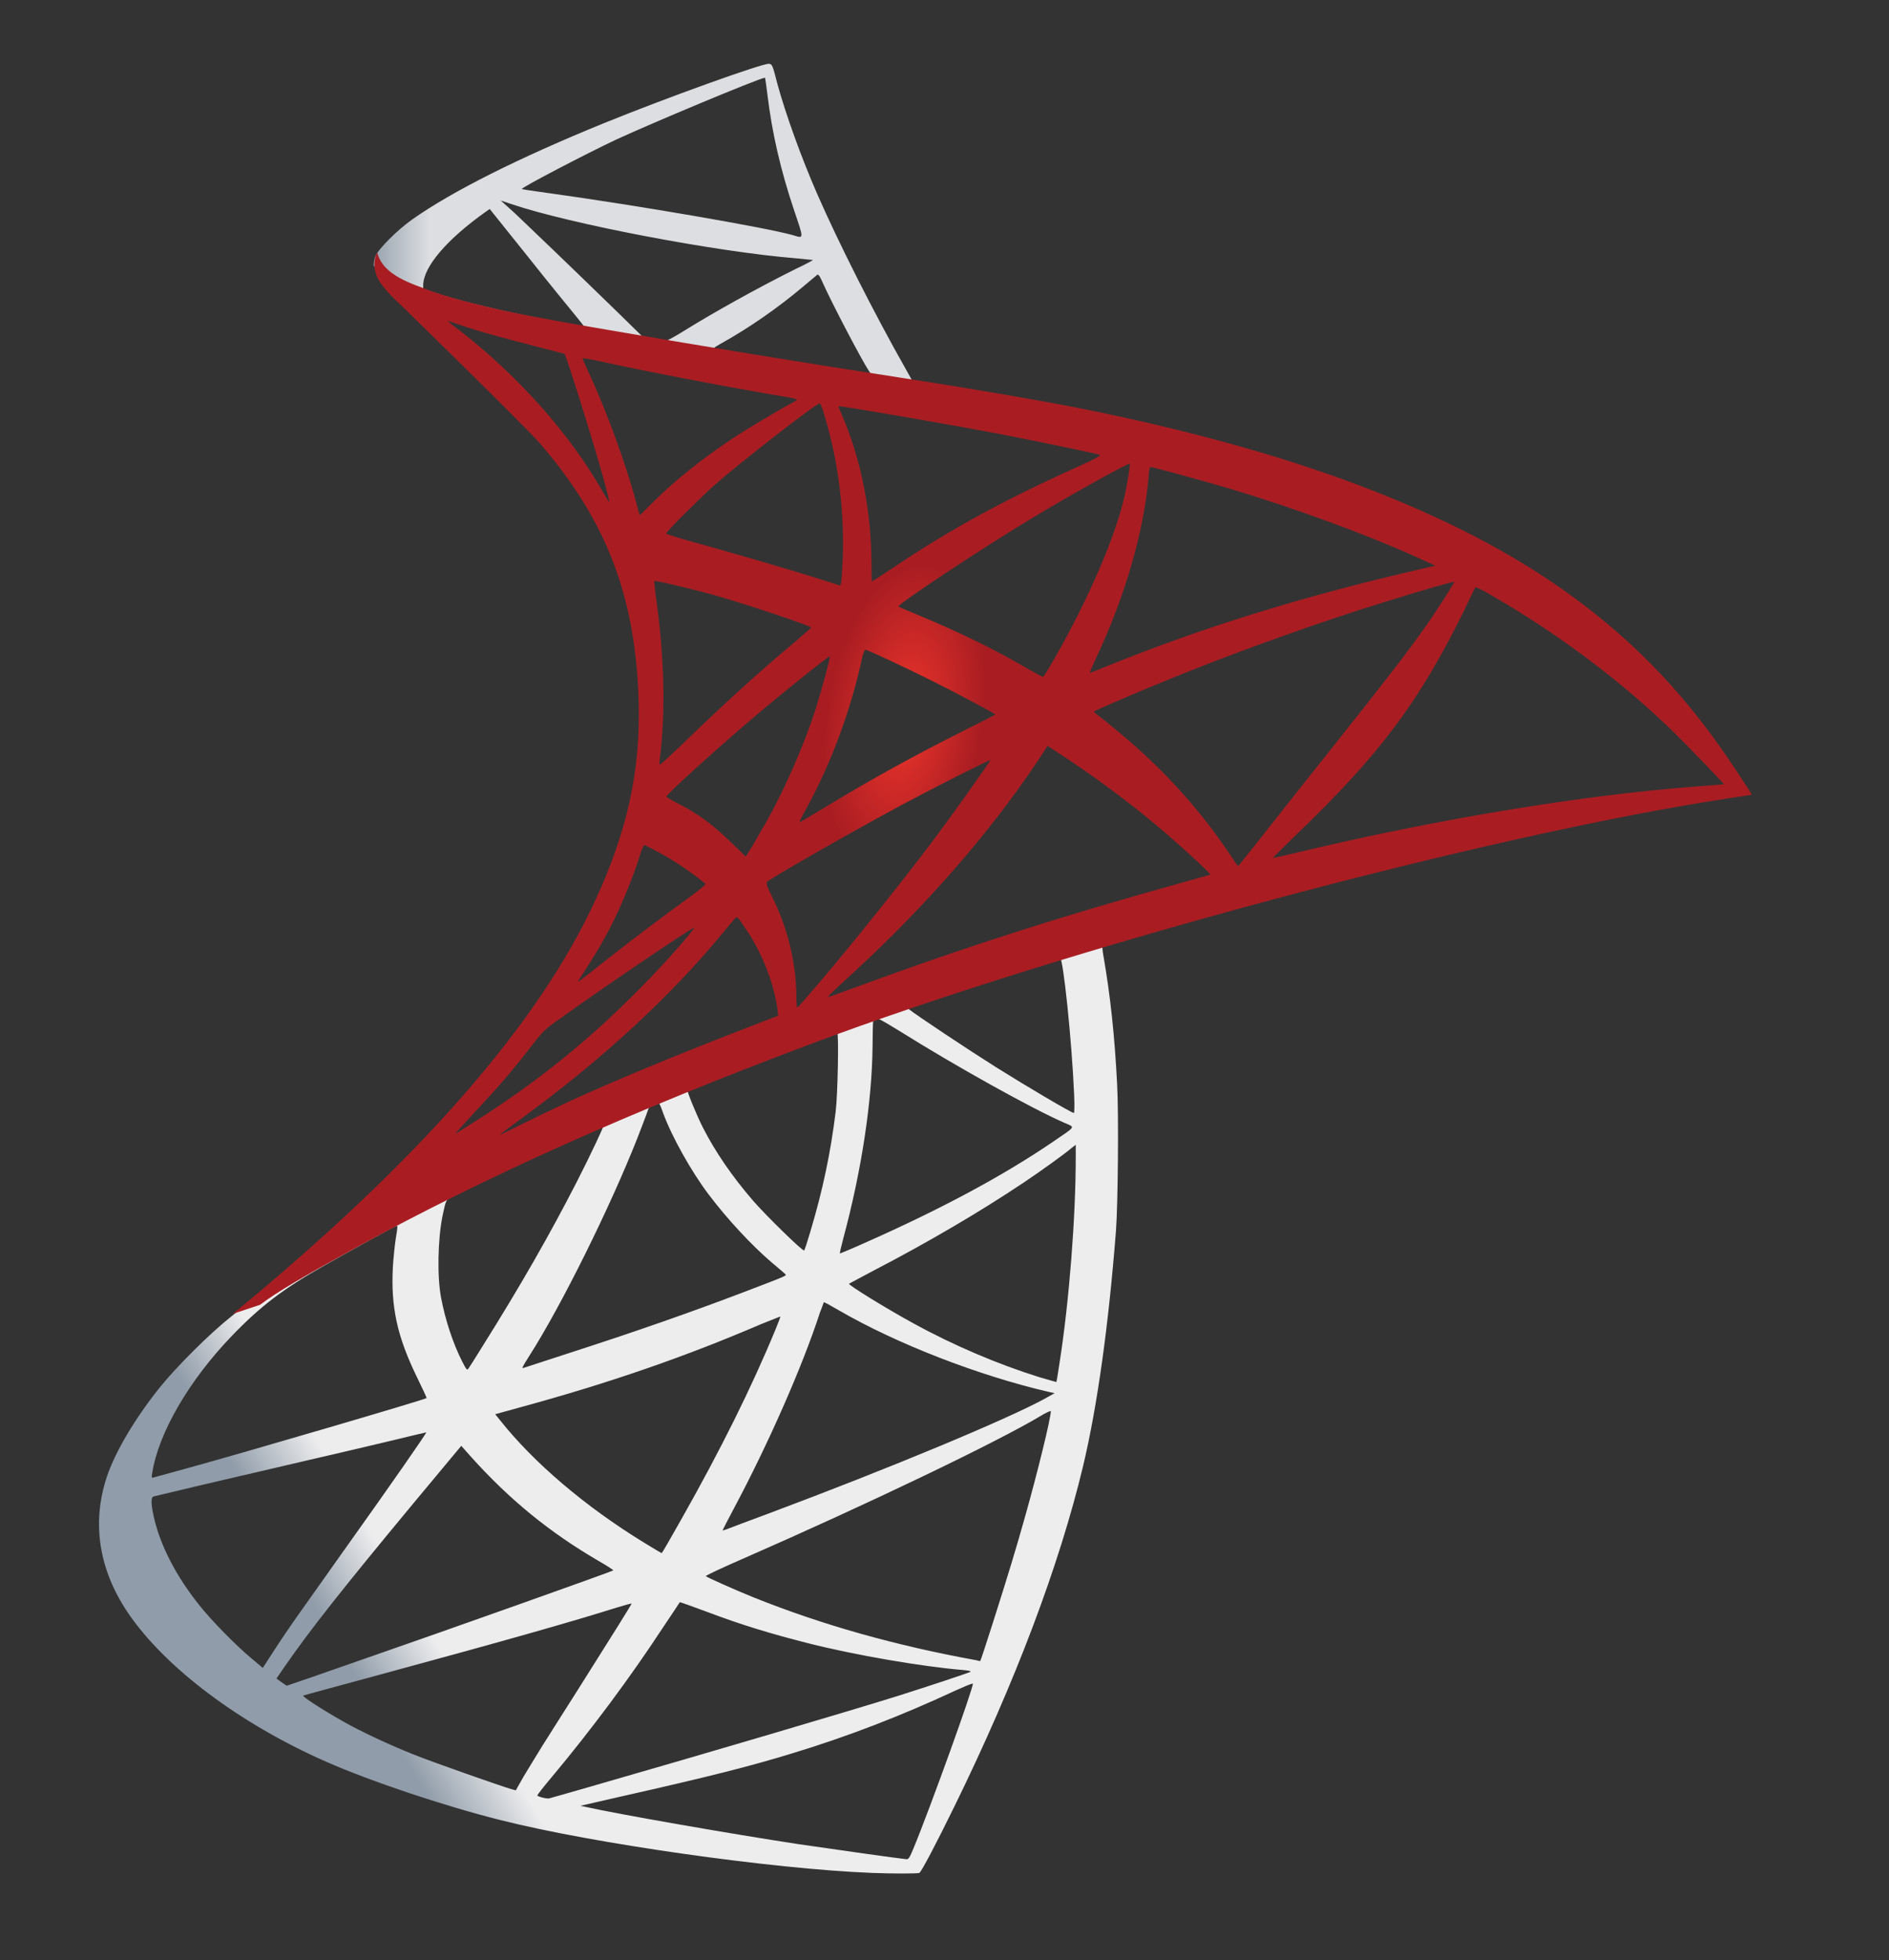 <svg xmlns="http://www.w3.org/2000/svg" viewBox="0 0 1439.4 1493.1"><rect x="0" y="0" width="1439.4" height="1493.1" fill="#333333" stroke="none"/><g transform="matrix(.569 0 0 .569 199.451 -82.735)"><linearGradient id="a" gradientUnits="userSpaceOnUse" x1="-29963.385" y1="-7387.56" x2="-29122.682" y2="-7884.318" gradientTransform="translate(3704.963 3291.088) scale(.119)"><stop offset="0" stop-color="#909ca9"/><stop offset="1" stop-color="#ededee"/></linearGradient><path d="M1179.6 1361.8l-485.2 158.4-422.1 186.3-118.1 31.2c-30.1 28.6-61.6 57.6-95.7 86.9-37.4 32.3-72.2 61.6-99 82.9-29.7 23.5-73.7 67.5-96.1 95.3-33.4 41.8-59.8 86.2-71.1 120.3-20.2 61.6-10.3 123.9 28.6 181.5 49.9 73.3 149.3 148.1 265.1 199.1 59 26 158.4 59.4 233.2 78.1 124.3 31.5 364.9 65.6 497.3 70.8 26.8 1.1 62.7 1.1 64.2 0 2.9-1.8 23.5-41.1 47.3-89.8 81.4-166.1 140.1-322 172-455.1 19.1-80.7 34.1-188.1 44-315.4 2.6-35.6 3.7-154.8 1.5-195.1-3.3-66-9.2-119.5-18.3-172-1.5-7.7-1.8-14.7-1.1-15 1.5-1.1 5.9-2.6 65.6-19.8l-12.1-28.6zm-110.8 64.9c4.4 0 16.1 112.6 19.1 183.7.7 15 .4 24.9-.4 24.9-2.9 0-62-34.8-104.1-61.2-36.7-23.1-106.3-69.3-117.3-78.1-3.7-2.6-3.3-2.9 26.8-13.2 50.9-17.3 171.9-56.1 175.9-56.1zm-247.1 81.4c3.3 0 11.7 4.8 31.9 17.2 75.5 47.3 178.2 104.5 222.2 123.6 13.6 5.9 15 3.7-16.1 24.9-66.7 45.5-150 90.2-251.9 135.3-18 8.1-33 14.3-33.4 14.3-.7 0 1.5-9.2 4.4-20.2 24.6-91.3 38.5-183.7 39.2-257.8.4-36.7.4-36.7 3.7-37.8-.8.5-.4.5 0 .5zm-51 19.4c2.2 2.2.7 84.3-2.2 106.7-6.6 53.5-16.9 103.4-33.7 159.5-4 13.6-7.7 24.9-8.4 25.7-1.5 1.8-51.7-47.3-68.2-66.4-28.6-33-51-66-67.5-98.3-8.4-16.5-21.6-48.8-20.5-49.9 5.8-3.9 199-78.7 200.5-77.3zm-239.8 94.3c.4 0 .7 0 1.1.4.7.7 3.3 6.6 5.5 13.2 11.7 31.9 38.1 78.8 60.9 108.9 24.9 33 57.6 68.2 84.7 91.3 8.8 7.3 16.9 14.3 18 15.4 2.2 2.2 2.9 1.8-56.8 24.6-69.3 26.4-144.8 52.8-231.4 80.7-20.7 6.7-41.3 13.4-62 20.2-3.3 1.1-2.2-.7 7.3-15.8 42.9-67.1 108.2-198.8 144.9-291.9 6.2-16.1 12.5-32.3 13.6-35.9 1.5-5.1 3.3-7 8.1-9.5 2.4-.9 5-1.6 6.1-1.6zm-73.4 30.4c1.1.7-17.6 40-35.9 75.9-35.6 69.3-74.4 137.5-126.5 220.4-8.8 14.3-17.2 27.5-18.3 29-1.8 2.6-2.6 1.8-8.4-9.5-12.5-24.6-22.7-56.1-28.2-85.1-5.5-28.6-4.4-78.5 1.8-109.3 4.8-22.7 4.4-22.4 15.4-27.9 46.8-23.8 198.7-95 200.1-93.5zm632.6 25.7v15.4c0 81.8-8.8 194-21.6 275.8-2.2 14.3-4 26-4.4 26.4 0 0-10.6-2.9-23.1-6.6-55-17.2-114.8-42.5-168.7-72.2-35.6-19.4-87.3-51.3-85.8-52.8.4-.4 15.8-8.4 33.7-18 71.9-37.4 140.8-77.7 200.6-117.7 22.4-15 56.1-39.2 63.4-45.8l5.9-4.5zm-909.4 108.5c1.5 0 1.1 2.9-1.1 16.1-1.5 9.5-3.3 27.1-4 39.2-2.9 53.5 5.9 93.2 32.3 147.4 7.3 15 13.2 27.5 12.8 27.9-2.6 2.2-245.3 73.3-321.6 94.2-22.7 6.2-42.5 11.7-44 12.1-2.6.7-2.9.4-1.8-5.9 8.4-53.9 49.5-124.3 106.7-183.7 38.1-39.6 68.6-62.7 120.7-92.4 37.4-21.3 95-53.2 99.4-54.6-.2-.3.2-.3.6-.3zm572 102.3c.4-.4 9.2 4.4 19.8 10.6 78.5 45.5 187.8 87.6 280.9 109.3l8.4 1.8-11.7 6.6c-48.8 27.1-209 93.9-372.9 155.1-23.8 8.8-47.3 17.6-51.7 19.4-4.4 1.8-8.4 2.9-8.4 2.6 0-.4 6.6-13.2 15-29 45.8-85.8 92-190.3 115.5-262.9 2.9-6.9 4.8-13.1 5.1-13.5zm-58.3 19.1c.4.4-2.6 8.1-6.2 16.9-31.9 77.4-73.7 161.7-127.3 256.3-13.6 24.2-24.9 43.6-25.3 43.6-.4 0-11.4-6.6-24.6-14.7-77.7-47.7-146.7-106.3-191.8-163.2l-6.6-8.1 33.4-9.2c119.6-32.6 221.1-67.8 322-111.1 14.3-5.7 26.1-10.5 26.4-10.5zm362.3 126.5s.4.4 0 0c.4 8.4-18.3 84-33.7 138.6-12.8 45.8-23.8 81.8-44 145.2-8.8 27.9-16.5 51-16.9 51-.4 0-2.6-.4-4.8-1.1-108.9-19.8-206.5-47.3-298.1-84-25.7-10.3-62.3-26.8-64.5-28.6-.7-.7 21.3-11 49.1-23.1 166.9-73 339.9-155.9 399.3-191.4 7-4.4 12.5-6.6 13.6-6.6zm-836.4 28.6c.7.7-45.8 67.8-111.1 159.2-22.7 31.9-49.1 69.3-59 83.2-9.9 13.9-24.9 35.9-33.4 49.1l-15.4 23.8-16.5-13.9c-19.4-16.1-53.2-50.6-68.2-69.7-31.5-39.2-52.8-80.7-61.2-118.4-4-17.6-4-26.4-.4-27.5 5.5-1.5 103.4-24.6 195.1-45.8 51-11.7 110-25.7 131.3-30.8 21.2-5.2 38.4-9.2 38.8-9.2zm46.9 18l11.7 13.2c52.8 59 106.7 102.7 172 140.8 11.7 6.6 20.5 12.5 19.8 12.8-2.6 1.8-226.6 81.4-330.4 117.3-58.3 20.5-106.3 37-106.7 37-.4 0-3.7-2.2-7.3-4.8l-6.6-4.8 10.6-15.4c34.5-49.9 77.7-104.5 172-218.2l64.9-77.9zm292.6 209.4c.4-.4 16.5 5.5 36.3 12.8 47.7 18 85.4 29.3 136.1 42.2 62.3 15.8 152.6 31.2 205.7 35.6 8.1.7 12.5 1.5 11 2.6-2.6 1.5-56.5 19.4-96.1 31.9-63.1 19.8-255.6 76.6-412.6 121.7-29 8.4-53.9 15.4-55.4 15.8-3.7.7-15.8-2.6-15.8-4 0-.7 8.8-12.1 19.4-24.6 52.8-63.1 105.2-133.5 148.9-200.2 12.3-18.4 22.5-33.5 22.5-33.8zm-64.5 1.8c.4.4-25.7 42.2-71.1 114-19.4 30.4-41.1 64.9-48.8 77-7.3 11.7-18.3 30.1-24.6 40.3l-10.6 18.7-5.5-1.5c-13.2-3.7-106-36.3-130.6-46.2-30.4-12.1-62-26.8-85.4-39.2-29.3-15.8-66-39.2-63.1-40 .7-.4 51-13.9 111.5-30.4 160.6-43.6 249.7-68.9 308-87.3 10.7-3.2 19.8-5.8 20.2-5.4zm456.6 107.1h.4c1.5 3.7-57.9 168.7-79.6 220.8-4.8 11.7-6.6 14.7-9.2 14.3-6.2-.4-92.4-12.5-144.9-20.2-91.3-13.9-244.6-40.7-283.1-49.5l-8.8-1.8 54.6-12.5c117.4-26.4 173.8-40.7 231-58.3 72.2-22 143.8-49.5 216-83.2 11.5-5.2 21-9.2 23.6-9.6z" fill="url(#a)"/><linearGradient id="b" gradientUnits="userSpaceOnUse" x1="-29930.223" y1="-23841.85" x2="-29253.771" y2="-23841.85" gradientTransform="translate(3704.963 3291.088) scale(.119)"><stop offset="0" stop-color="#939fab"/><stop offset="1" stop-color="#dcdee1"/></linearGradient><path d="M679.4 230.8c-8.1-1.1-138.3 45.8-222.2 79.9C343.8 357 255.8 401 201.6 439.1c-20.2 14.3-45.5 39.6-49.5 49.5-1.5 3.7-2.2 8.1-2.2 12.5l49.1 46.6 117 37.4L594.3 635l318.3 54.6 3.3-27.5c-1.1 0-1.8-.4-2.9-.4l-41.8-6.6-8.4-15c-43.3-76.3-90.9-170.9-118.8-234.7-21.6-49.5-42.2-106.7-53.5-147.8-6.3-25-7.1-26.4-11.1-26.8zm-5.9 18.7h.4c.4.4 1.8 10.6 3.3 22.7 6.2 51.3 17.6 100.8 35.6 154.4 13.6 40.3 13.6 38.1-2.2 33.4-37.4-10.3-205-39.2-326.4-56.1-19.4-2.6-35.9-5.1-35.9-5.5-1.5-1.5 87.6-48 126.9-66.4 50.2-23.1 188.1-80.7 198.3-82.5zM320 413.8l14.3 4.8c77.7 26.4 273.2 63.8 381 72.6 12.1 1.1 22.4 2.2 22.7 2.2.4.4-9.9 5.9-23.1 12.1-52.1 26-109.3 57.9-148.9 82.5-11.7 7.3-22.4 13.2-23.8 13.2-1.5 0-9.2-1.5-17.2-2.6l-14.7-2.2-36.7-35.9C409.1 497.8 358.5 449.4 339.1 431L320 413.8zm-14.7 11.4l51.7 64.5c28.2 35.6 56.8 70.4 63.1 78.1 6.2 7.7 11.4 13.9 11 14.3-1.5 1.1-74.8-13.2-113.7-22-40-9.2-56.5-13.6-81-21.3l-20.2-6.6v-5.1c.4-24.6 31.5-61.2 84.3-98.6l4.8-3.3zm439.4 88c1.5 0 3.3 3.3 7.7 13.2 12.5 27.5 51.3 101.6 60.9 115.9 2.9 4.8 8.1 5.1-43.6-3.3-124.3-20.2-164.3-26.8-164.3-27.5 0-.4 3.7-2.9 8.4-5.5 38.5-21.3 77.4-48.4 111.8-77.4 8.4-7 16.1-13.6 17.6-14.7.4-.7 1.1-1.1 1.5-.7z" fill="url(#b)"/><radialGradient id="c" cx="4265.075" cy="-7905.685" r="898.12" gradientTransform="matrix(-.114 -.017 .035 -.228 1623.595 -622.92)" gradientUnits="userSpaceOnUse"><stop offset="0" stop-color="#ee352c"/><stop offset="1" stop-color="#a91d22"/></radialGradient><path d="M154.6 483.5s-8.1 12.8-.4 31.9c4.8 11.7 18.7 26 34.5 40.7 0 0 163.2 159.2 183 181.9 90.2 104.1 129.4 206.8 133.1 348.4 2.2 90.9-15 170.9-57.9 263.7-76.3 166.5-237.3 350.2-485.5 554.1l36.3-12.1c23.5-17.6 55.4-36.3 130.2-77.4 172.7-94.6 367.1-181.5 605.4-271 343.2-129.1 907.6-280.2 1228.9-329.3l33.4-5.1-5.1-8.1c-29.3-45.5-49.5-73.7-73.7-103.8-70.4-87.3-155.8-158.1-260.4-216.7-143.8-80.3-329.7-143-565.1-189.6-44.4-8.8-141.9-25.7-221.1-37.8-168-26-276.5-44-396.1-64.5-42.9-7.3-107.1-18.3-149.6-27.5-22-4.8-64.2-14.7-97.2-26-26.5-10.4-64.6-20.7-72.7-51.8zm94.6 91.7c.4-.4 6.2 1.8 13.9 4.4 13.9 4.8 31.9 10.3 53.2 16.1 16.1 4.4 32.2 8.7 48.4 12.8 22 5.5 40.3 10.6 40.7 10.6 2.6 2.6 39.6 121 52.1 166.5 4.8 17.2 8.4 31.9 8.1 31.9-.4.4-4.4-5.9-9.2-14.3-42.9-75.5-110.7-152.2-189.2-213.8-10.3-7.3-18-13.9-18-14.2zM429.7 625c1.8 0 9.9 1.1 19.8 3.3 62.3 13.9 174.2 35.2 245.7 47.3 12.1 1.8 21.6 4 21.6 4.8 0 .7-4.4 3.3-9.9 6.2-12.1 6.2-60.9 35.2-77 46.2-40.7 27.1-77.4 56.5-103.8 82.9-10.6 10.6-19.8 19.4-19.8 19.4s-2.2-6.2-4-13.9c-13.2-51-40.7-126.5-65.6-179.7-4-8.4-7.3-16.1-7.3-16.9-.1.8-.1.4.3.4zm317.5 60.5c2.2.7 5.9 13.2 13.2 40.7 13.6 53.2 19.8 112.6 17.6 168-.7 15.4-1.5 29.7-2.2 31.5l-1.1 3.7-19.1-6.2c-39.2-12.5-103-31.2-157.7-46.6-31.2-8.4-56.5-16.1-56.5-16.9 0-2.2 45.5-47.7 64.9-64.9 37.1-32.6 137.6-110.4 140.9-109.3zm25.3 3.7c1.1-1.1 151.8 24.9 220.4 38.1 51 9.9 125.1 25.3 129.4 27.1 2.2.7-5.5 5.1-30.1 16.1-96.8 43.6-168.7 82.9-240.2 130.6-18.7 12.5-34.5 22.7-34.8 22.7-.4 0-.7-10.6-.7-23.5 0-69.7-13.9-140.1-39.6-199.5-2.5-5.7-4.7-11.2-4.4-11.6zm389.8 77c1.1 1.1-3.7 30.8-8.1 48.4-13.2 54.6-48.8 135.7-92.4 212-7.7 13.6-14.7 24.6-15.4 24.9-.7.4-10.6-5.1-22-11.7-42.5-24.9-90.9-48.4-143.8-70.4-14.7-6.2-27.5-11.4-27.9-12.1-2.6-2.2 115.5-80.3 177.9-117.7 49.6-30.1 130.3-74.9 131.7-73.4zm27.9 4.4c3.3 0 70 18.3 104.9 28.6 86.2 25.7 185.2 62 249.7 91.3l26.8 12.1-18.7 4.4c-157.7 36.3-292.6 78.1-422.8 130.9-10.6 4.4-20.2 8.1-20.9 8.1-.7 0 2.9-8.4 7.7-18.7 39.2-83.2 64.5-170.2 70.8-244.2.3-7 1.4-12.5 2.5-12.5zM525.7 923.2c1.1-1.1 52.1 11 79.6 18.7 41.8 11.7 130.5 41.4 130.5 43.6 0 .4-9.9 8.8-21.6 19.1-48 40-94.2 82.1-149.6 135.7-16.5 15.8-30.4 28.6-31.2 28.6-.7 0-1.1-2.2-.7-5.1 8.4-61.6 6.6-140.8-5.1-221.1-1.1-10.4-2.2-19.2-1.9-19.5zm1071.2 1.1c.7.7-23.5 38.9-38.9 60.5-22 31.5-54.3 73.3-127.3 165-38.5 48.4-81.8 103-96.1 121.4-14.7 18.3-26.8 33.7-27.1 33.7-.4 0-5.1-6.6-10.3-14.7-41.1-61.6-90.2-115.5-148.5-163.9-11-9.2-23.1-19.1-27.1-22-4-2.9-7.3-5.9-7.3-6.2 0-1.1 62.3-27.9 109.6-46.9 82.9-33.7 195.8-74.1 280.5-100.1 44.5-14 91.8-27.6 92.5-26.8zm28.2 7.3c1.5-.4 10.3 4 20.9 10.3 89.1 51 176.4 116.6 245.3 184.1 19.4 19.1 67.5 68.9 66.7 69.3 0 0-16.9 1.5-36.7 2.9-154.4 11.7-352 44.4-542 90.2-12.8 2.9-24.2 5.5-24.9 5.5-.7 0 13.6-14.3 31.5-31.5 111.5-107.4 162.5-175.3 222.6-296.3 8.6-18 15.9-33.4 16.6-34.5-.3 0-.3 0 0 0zm-816.6 83.6c5.1 1.1 52.8 23.5 88.7 41.4 33 16.5 82.5 42.9 85.1 45.1.4.4-17.2 9.5-38.9 20.2-68.9 34.5-128 67.1-189.6 104.5-17.6 10.6-32.3 19.4-32.6 19.4-1.5 0-1.1-1.5 8.8-19.4 33-60.1 59.4-132 74.4-202.1 1.5-5.4 3-9.1 4.1-9.1zm-47.7 8.8c1.1 1.1-11.4 46.2-19.1 70.8-15 46.6-40.3 104.9-64.9 148.9-5.9 10.3-14.7 25.3-19.4 33.7l-9.2 14.7-20.5-19.8c-23.8-23.1-43.3-37.4-68.2-50.2-9.9-5.1-17.6-9.5-17.6-10.3 0-2.9 62.7-59.8 110.7-100.8 34.5-29.8 107.1-88.1 108.2-87zm291.5 119.9l18 11.7c41.1 26.8 89.5 62.3 126.5 93.5 20.9 17.2 61.2 53.5 69.3 62.3l4.4 4.8-29.7 8.4c-168 46.6-297.8 88-449.2 143.8-16.9 6.2-31.2 11.4-32.3 11.4-2.2 0-4 1.8 33.7-33 96.8-89.1 182.6-187.4 246.4-283.1l12.9-19.8zm-76.6 19.1c.7.7-49.5 71.5-79.6 111.5-35.9 47.7-99.7 127.6-143.8 179.7-18.3 21.6-34.1 39.6-34.8 40-1.1.4-1.5-5.1-1.5-13.6 0-44.4-11.4-91.7-31.2-132-8.4-16.9-9.9-20.9-8.1-22.7 7-6.2 113.7-67.1 181.2-103.4 45.6-24.3 116.7-60.2 117.8-59.5zm-463.5 113.7c1.1 0 9.5 4.4 19.1 9.5 23.5 12.8 44.4 27.1 63.1 42.5.7.7-8.8 8.4-21.3 17.6-34.8 24.9-87.6 64.9-118.4 89.5-32.3 25.7-33.4 26.4-29.7 20.9 24.2-37 36.3-57.9 49.1-84.7 11.4-23.8 22.7-52.1 30.8-76.6 2.9-10.7 6.5-18.7 7.3-18.7zm123.6 96.8c1.8-.4 4 2.9 13.9 17.6 20.9 31.2 37 73 41.1 106.7l.7 7.3-50.2 19.4c-89.9 34.8-172.7 69.3-228.8 95-15.8 7.3-43.3 20.5-61.2 29.3-18 9.2-32.6 16.1-32.6 15.8 0-.4 11.4-8.8 25.3-19.1 109.7-79.6 204.6-166.9 275.8-254.1 7.7-9.2 14.7-17.6 15.4-18l.6.1zm-56.9 13.9c1.5 1.5-40.3 48.8-68.9 77.7-70.8 72.2-140.8 128.7-227.7 183.7-11 7-20.9 13.2-22 13.9-2.6 1.5.7-2.2 38.9-43.6 24.2-26 42.5-48 63.4-75.2 13.9-18 16.5-20.5 36.7-34.8 53.8-38.8 178.1-123.1 179.6-121.7z" fill="url(#c)"/></g></svg>